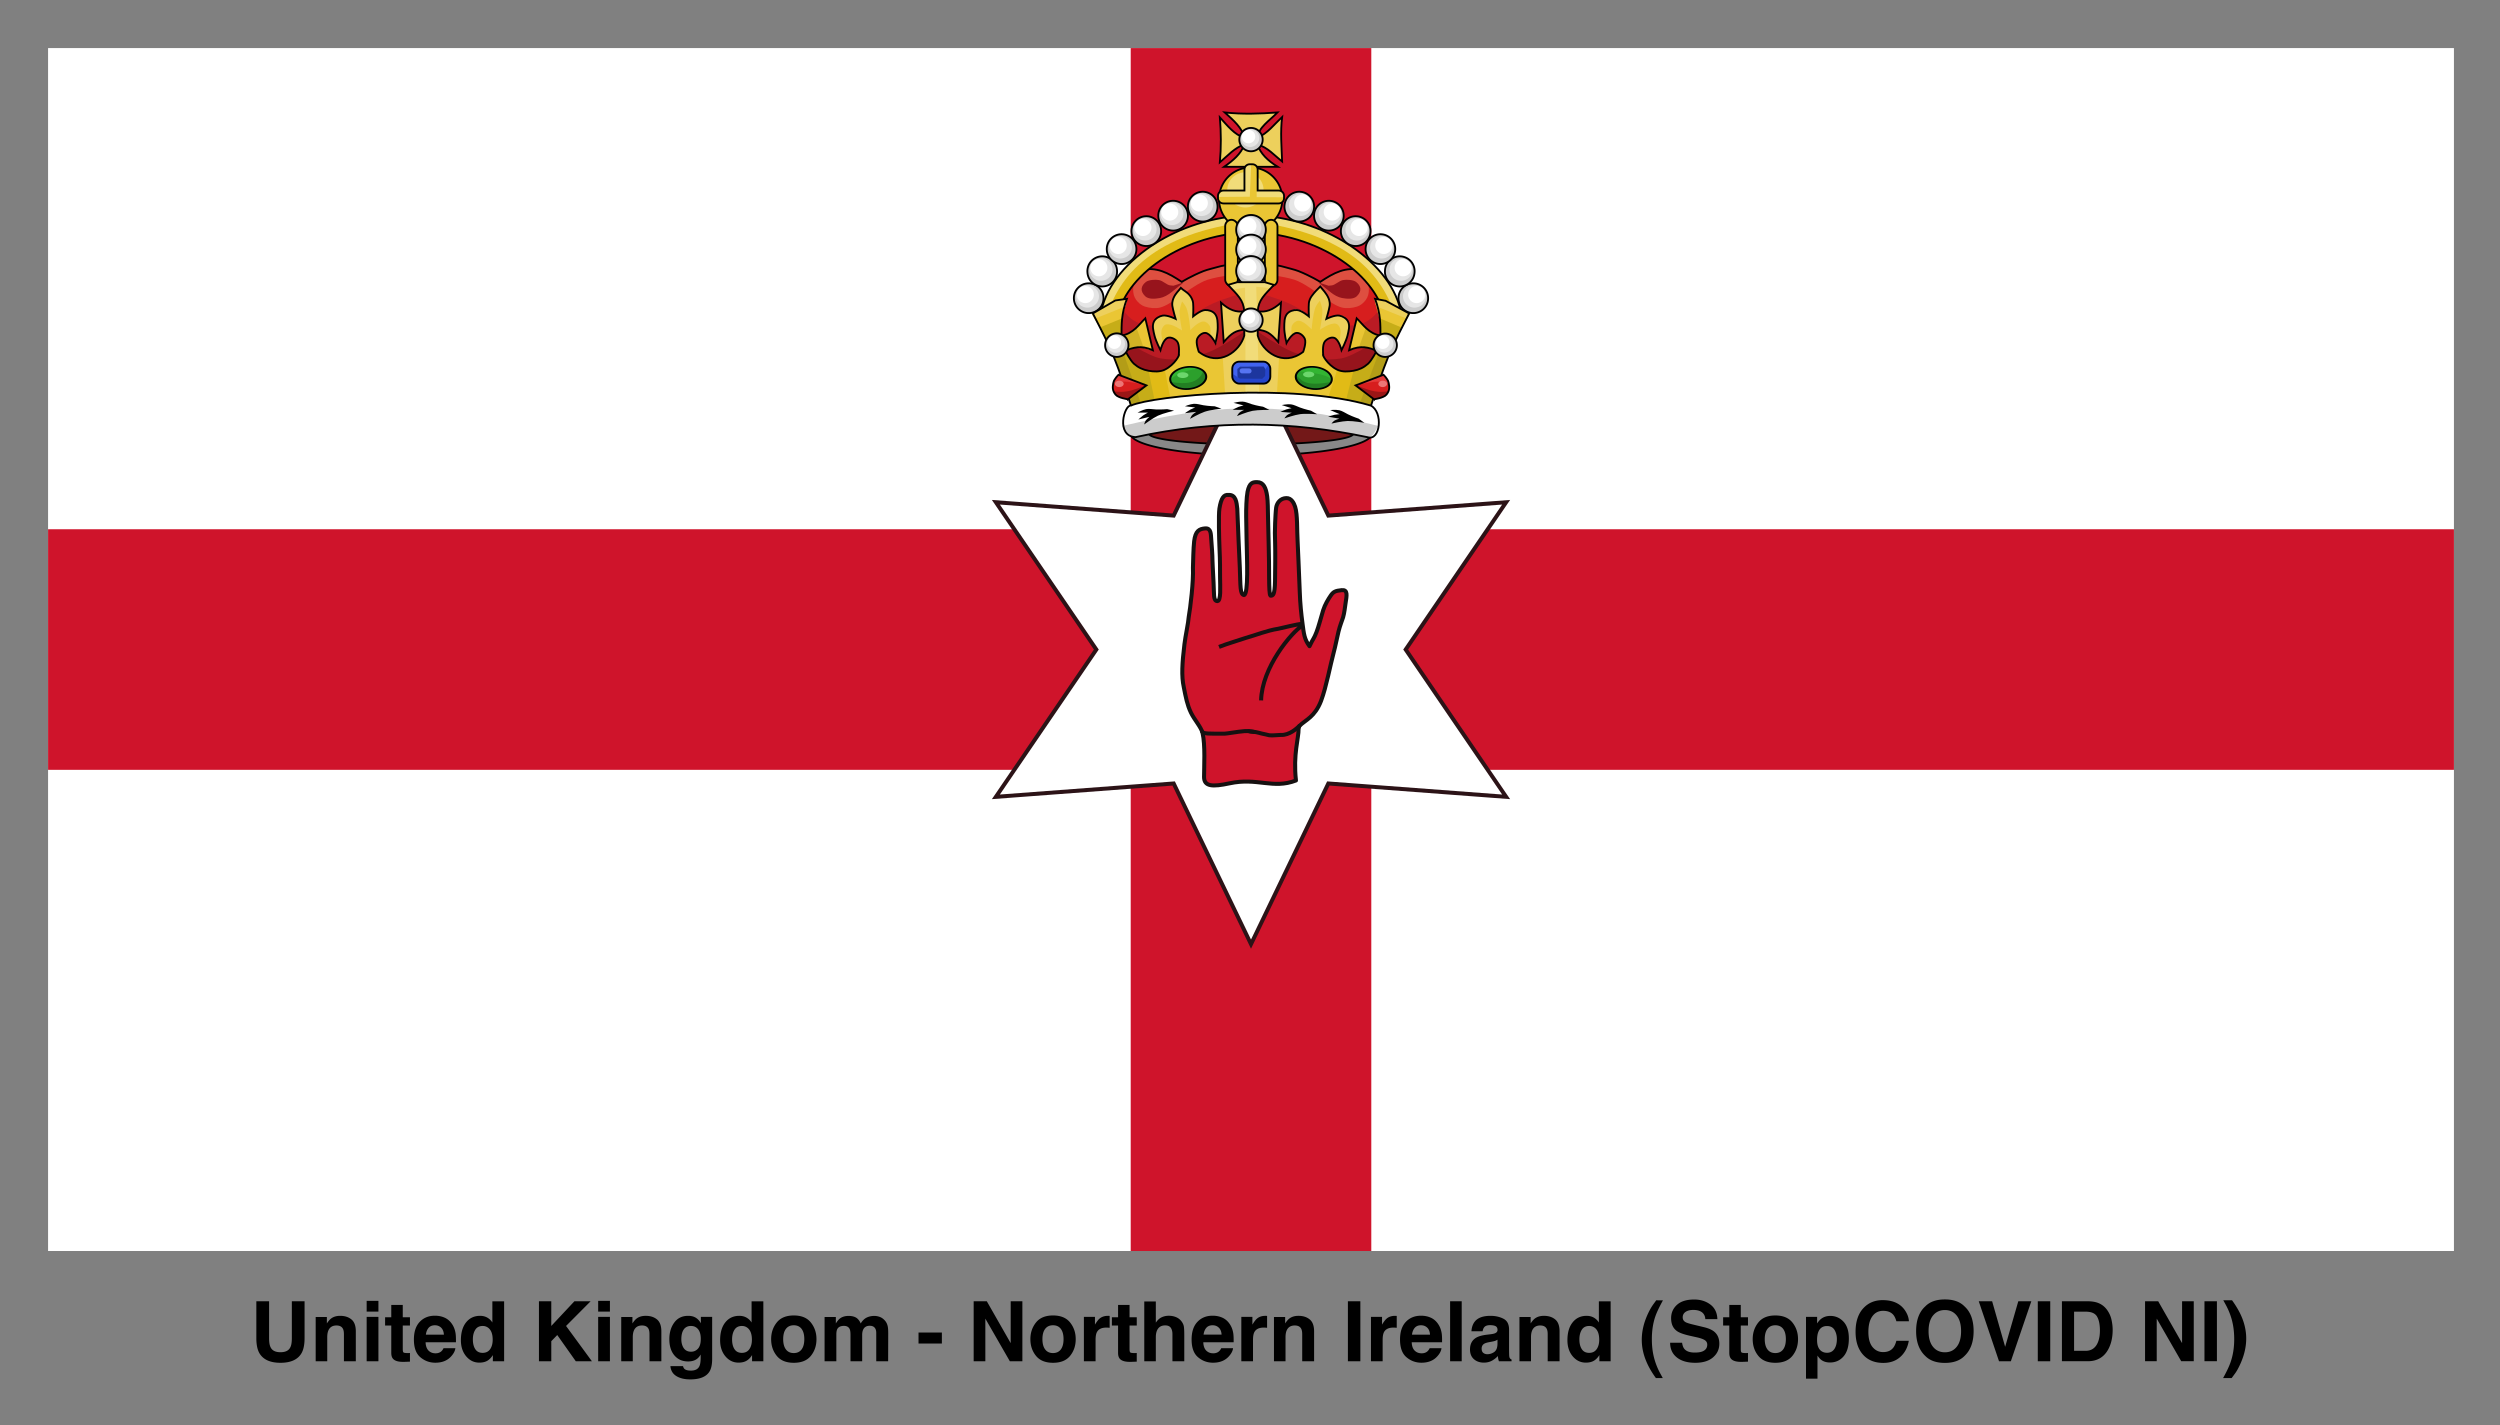<svg xmlns="http://www.w3.org/2000/svg" role="img" xmlns:xlink="http://www.w3.org/1999/xlink" viewBox="-11.99 -11.99 623.48 355.48"><rect x="-11.99" y="-11.99" width="623.48" height="355.48" fill="#808080" stroke="none"/><title>northern-ireland</title><rect width="600" height="300" fill="#fff" fill-rule="evenodd" rx="0" ry="0"/><rect id="a" width="600" height="60" x="0" y="120" fill="#cf142b" fill-opacity="1" fill-rule="evenodd" stroke-opacity="1" rx="0" ry="0"/><use width="600" height="300" fill="#cf142b" transform="matrix(0 .5 -1 0 450 0)" xlink:href="#a"/><g stroke="#000" stroke-width=".608"><path fill="#888" d="M211.293 123.723a38.64 7.18 0 1 1-77.28 0 38.64 7.18 0 1 1 77.28 0z" transform="matrix(.778 0 0 .753 165.723 3.021)"/><path fill="#731818" d="M205.369 123.723a32.715 3.55 0 1 1-65.43 0 32.715 3.55 0 1 1 65.43 0z" transform="matrix(.778 0 0 .753 165.723 3.021)"/></g><path fill="#fff" stroke="#2c1317" d="M300 223.47l-19.286-40.066-44.34 3.33L261.427 150l-25.055-36.735 44.341 3.331L300 76.53l19.286 40.066 44.34-3.33L338.573 150l25.055 36.735-44.341-3.331z"/><g stroke-width=".629"><path fill="#d71e1e" d="M299.071 53.504s-5.243.426-7.413 1.098c-.815.253-2.493.619-3.516 1.023-2.978 1.178-5.408 2.684-5.408 2.684-3.382-2.26-6.372-3.876-10.32-2.915-1.382.336-3.14 1.751-3.957 2.915-1.027 1.462-1.228 3.43-1.236 5.217-.005 1.032.686 3.02.686 3.02l-1.647 5.766 6.04 11.532 7.826 2.06 19.22-2.06-.275-30.34z"/><path fill="#de4f40" d="M275.56 55.274c-1.33-.089-3.627 1.3-4.282 2.424-.544.934-.678 1.5-.67 2.58.005.888.203 1.754.721 2.475.552.767 1.272 1.4 2.167 1.703 1.11.375 2.68.546 3.817.258 1.604-.408 3.27-1.655 4.643-2.58 2.322-1.565 3.805-2.842 6.344-4.023 2.16-1.005 7.48-1.6 7.48-1.6l.103.104-.206-2.58-4.075.517-3.353.98-2.528 1.34-3.043 1.394-4.385-2.425-1.96-.516-.774-.051z"/><path fill="#97141c" d="M283.245 58.42l-3.095 2.476c-.808.647-1.87 1.267-2.889 1.445-1.203.21-2.814.365-3.662-.465-1.404-1.373-.964-2.653.206-3.559.69-.533 2.395-.632 3.25-.464 1.036.203 1.948 1.243 2.807 1.33l.806.082 2.577-.845z"/><path fill="none" stroke="#000" stroke-width=".465" d="M299.071 53.504s-5.243.426-7.413 1.098c-.815.253-2.493.619-3.516 1.023-2.978 1.178-5.408 2.684-5.408 2.684-3.382-2.26-6.372-3.876-10.32-2.915-1.382.336-3.14 1.751-3.957 2.915-1.027 1.462-1.228 3.43-1.236 5.217-.005 1.032.686 3.02.686 3.02l-1.647 5.766 6.04 11.532 7.826 2.06 19.22-2.06-.275-30.34z"/><path fill="#ba1b24" d="M298.293 61.028s-4.811 1.296-7.872 2.697c-2.802 1.282-8.26 4.943-11.315 5.353-7.415.74-9.241-1.293-11.682-4.612l.404 8.922 5.201 10.508 12.526.106 12.525-3.184 1.805-10.827-1.592-8.963z"/><path fill="#97141c" d="M267.51 72.22s6.781 4.654 10.03 5.188c3.832.63 6.89-.07 10.628-1.123 4.16-1.172 11.61-6.613 11.61-6.613l-1.804 11.252-13.905 3.503-10.827-.318-5.308-10.19-.424-1.7z"/><g><path fill="#d71e1e" d="M300.929 53.504s5.243.426 7.413 1.098c.815.253 2.493.619 3.516 1.023 2.978 1.178 5.408 2.684 5.408 2.684 3.382-2.26 6.372-3.876 10.32-2.915 1.382.336 3.14 1.751 3.958 2.915 1.026 1.462 1.227 3.43 1.235 5.217.005 1.032-.686 3.02-.686 3.02l1.647 5.766-6.04 11.532-7.826 2.06-19.22-2.06.275-30.34z"/><path fill="#de4f40" d="M324.44 55.274c1.33-.089 3.627 1.3 4.282 2.424.544.934.678 1.5.67 2.58-.005.888-.203 1.754-.721 2.475-.552.767-1.272 1.4-2.167 1.703-1.11.375-2.68.546-3.817.258-1.604-.408-3.27-1.655-4.643-2.58-2.322-1.565-3.805-2.842-6.344-4.023-2.16-1.005-7.48-1.6-7.48-1.6l-.103.104.206-2.58 4.075.517 3.353.98 2.528 1.34 3.043 1.394 4.385-2.425 1.96-.516.774-.051z"/><path fill="#97141c" d="M316.755 58.42l3.095 2.476c.808.647 1.87 1.267 2.889 1.445 1.203.21 2.814.365 3.662-.465 1.404-1.373.964-2.653-.206-3.559-.69-.533-2.395-.632-3.25-.464-1.036.203-1.948 1.243-2.807 1.33l-.806.082-2.577-.845z"/><path fill="none" stroke="#000" stroke-width=".465" d="M300.929 53.504s5.243.426 7.413 1.098c.815.253 2.493.619 3.516 1.023 2.978 1.178 5.408 2.684 5.408 2.684 3.382-2.26 6.372-3.876 10.32-2.915 1.382.336 3.14 1.751 3.958 2.915 1.026 1.462 1.227 3.43 1.235 5.217.005 1.032-.686 3.02-.686 3.02l1.647 5.766-6.04 11.532-7.826 2.06-19.22-2.06.275-30.34z"/><path fill="#ba1b24" d="M301.707 61.028s4.811 1.296 7.872 2.697c2.802 1.282 8.26 4.943 11.315 5.353 7.415.74 9.241-1.293 11.682-4.612l-.404 8.922-5.201 10.508-12.526.106-12.525-3.184-1.805-10.827 1.592-8.963z"/><path fill="#97141c" d="M332.49 72.22s-6.781 4.654-10.03 5.188c-3.832.63-6.89-.07-10.628-1.123-4.16-1.172-11.61-6.613-11.61-6.613l1.804 11.252 13.905 3.503 10.827-.318 5.308-10.19.424-1.7z"/></g></g><g stroke-width=".598"><g color="#000"><path d="M304.071 41.913c8.675.954 16.296 4.108 22.096 8.338 6.628 4.834 10.993 11.085 11.462 17.424l-4.26.324c-.336-4.524-3.81-9.983-9.72-14.295-5.912-4.311-14.133-7.474-23.499-7.79l.14-4.265c1.28.043 2.542.127 3.781.264z" style="text-indent:0;text-align:start;text-transform:none;block-progression:tb;marker:none" fill="#e1bb16" overflow="visible"/><path d="M300.259 43.226l.03-1.577c1.28.043 2.543.127 3.782.264 8.675.954 16.296 4.108 22.096 8.338 6.628 4.834 10.993 11.085 11.462 17.424l-1.298.22c-3.345-11.516-12.183-21.693-36.072-24.669z" style="text-indent:0;text-align:start;text-transform:none;block-progression:tb;marker:none" fill="#f1dc79" overflow="visible"/><path d="M304.071 41.913c8.675.954 16.296 4.108 22.096 8.338 6.628 4.834 10.993 11.085 11.462 17.424l-4.26.324c-.336-4.524-3.81-9.983-9.72-14.295-5.912-4.311-14.133-7.474-23.499-7.79l.14-4.265c1.28.043 2.542.127 3.781.264z" style="text-indent:0;text-align:start;text-transform:none;block-progression:tb;marker:none" fill="none" stroke="#000" stroke-width=".465" overflow="visible"/></g><g stroke-width=".471"><path fill="#ccc" d="M344.162 62.639a3.695 3.695 0 1 1-7.372-.514 3.695 3.695 0 1 1 7.372.514z"/><path fill="#e6e6e6" d="M343.641 62.127a2.867 2.79 3.992 1 1-5.72-.4 2.867 2.79 3.992 1 1 5.72.4z"/><path fill="#fff" d="M343.43 61.624a2.12 2.13 3.992 1 1-4.232-.295 2.12 2.13 3.992 1 1 4.231.295z"/><path fill="none" stroke="#000" stroke-width=".465" d="M344.162 62.639a3.695 3.695 0 1 1-7.372-.514 3.695 3.695 0 1 1 7.372.514z"/></g><g stroke-width=".471"><path fill="#ccc" d="M340.788 55.952a3.695 3.695 0 1 1-7.371-.515 3.695 3.695 0 1 1 7.371.515z"/><path fill="#e6e6e6" d="M340.268 55.44a2.867 2.79 3.992 1 1-5.72-.4 2.867 2.79 3.992 1 1 5.72.4z"/><path fill="#fff" d="M340.056 54.937a2.12 2.13 3.992 1 1-4.231-.295 2.12 2.13 3.992 1 1 4.23.295z"/><path fill="none" stroke="#000" stroke-width=".465" d="M340.788 55.952a3.695 3.695 0 1 1-7.371-.515 3.695 3.695 0 1 1 7.371.515z"/></g><g stroke-width=".471"><path fill="#ccc" d="M335.958 50.396a3.695 3.695 0 1 1-7.372-.514 3.695 3.695 0 1 1 7.372.514z"/><path fill="#e6e6e6" d="M335.437 49.884a2.867 2.79 3.992 1 1-5.72-.399 2.867 2.79 3.992 1 1 5.72.4z"/><path fill="#fff" d="M335.225 49.381a2.12 2.13 3.992 1 1-4.231-.295 2.12 2.13 3.992 1 1 4.23.295z"/><path fill="none" stroke="#000" stroke-width=".465" d="M335.958 50.396a3.695 3.695 0 1 1-7.372-.514 3.695 3.695 0 1 1 7.372.514z"/></g><g stroke-width=".471"><path fill="#ccc" d="M329.796 45.907a3.695 3.695 0 1 1-7.372-.514 3.695 3.695 0 1 1 7.372.514z"/><path fill="#e6e6e6" d="M329.275 45.395a2.867 2.79 3.992 1 1-5.72-.399 2.867 2.79 3.992 1 1 5.72.4z"/><path fill="#fff" d="M329.063 44.892a2.12 2.13 3.992 1 1-4.23-.295 2.12 2.13 3.992 1 1 4.23.295z"/><path fill="none" stroke="#000" stroke-width=".465" d="M329.796 45.907a3.695 3.695 0 1 1-7.372-.514 3.695 3.695 0 1 1 7.372.514z"/></g><g stroke-width=".471"><path fill="#ccc" d="M323.107 42.058a3.695 3.695 0 1 1-7.372-.514 3.695 3.695 0 1 1 7.372.514z"/><path fill="#e6e6e6" d="M322.586 41.546a2.867 2.79 3.992 1 1-5.72-.399 2.867 2.79 3.992 1 1 5.72.4z"/><path fill="#fff" d="M322.374 41.043a2.12 2.13 3.992 1 1-4.231-.295 2.12 2.13 3.992 1 1 4.23.295z"/><path fill="none" stroke="#000" stroke-width=".465" d="M323.107 42.058a3.695 3.695 0 1 1-7.372-.514 3.695 3.695 0 1 1 7.372.514z"/></g><g stroke-width=".471"><path fill="#ccc" d="M315.726 39.803a3.695 3.695 0 1 1-7.372-.514 3.695 3.695 0 1 1 7.372.514z"/><path fill="#e6e6e6" d="M315.205 39.292a2.867 2.79 3.992 1 1-5.72-.4 2.867 2.79 3.992 1 1 5.72.4z"/><path fill="#fff" d="M314.993 38.788a2.12 2.13 3.992 1 1-4.23-.295 2.12 2.13 3.992 1 1 4.23.295z"/><path fill="none" stroke="#000" stroke-width=".465" d="M315.726 39.803a3.695 3.695 0 1 1-7.372-.514 3.695 3.695 0 1 1 7.372.514z"/></g><g color="#000"><path d="M295.929 41.913c-8.675.954-16.296 4.108-22.096 8.338-6.628 4.834-10.993 11.085-11.462 17.424l4.26.324c.336-4.524 3.81-9.983 9.72-14.295 5.912-4.311 14.133-7.474 23.499-7.79l-.14-4.265c-1.28.043-2.542.127-3.781.264z" style="text-indent:0;text-align:start;text-transform:none;block-progression:tb;marker:none" fill="#e1bb16" overflow="visible"/><path d="M299.741 43.226l-.03-1.577c-1.28.043-2.543.127-3.782.264-8.675.954-16.296 4.108-22.096 8.338-6.628 4.834-10.993 11.085-11.462 17.424l1.298.22c3.345-11.516 12.183-21.693 36.072-24.669z" style="text-indent:0;text-align:start;text-transform:none;block-progression:tb;marker:none" fill="#f1dc79" overflow="visible"/><path d="M295.929 41.913c-8.675.954-16.296 4.108-22.096 8.338-6.628 4.834-10.993 11.085-11.462 17.424l4.26.324c.336-4.524 3.81-9.983 9.72-14.295 5.912-4.311 14.133-7.474 23.499-7.79l-.14-4.265c-1.28.043-2.542.127-3.781.264z" style="text-indent:0;text-align:start;text-transform:none;block-progression:tb;marker:none" fill="none" stroke="#000" stroke-width=".465" overflow="visible"/></g><g stroke-width=".471"><path fill="#ccc" d="M255.838 62.639a3.695 3.695 0 1 1 7.372-.514 3.695 3.695 0 1 1-7.372.514z"/><path fill="#e6e6e6" d="M256.359 62.127a2.79 2.867 86.008 1 1 5.72-.4 2.79 2.867 86.008 1 1-5.72.4z"/><path fill="#fff" d="M256.57 61.624a2.12 2.13-3.992 1 1 4.232-.295 2.12 2.13-3.992 1 1-4.231.295z"/><path fill="none" stroke="#000" stroke-width=".465" d="M255.838 62.639a3.695 3.695 0 1 1 7.372-.514 3.695 3.695 0 1 1-7.372.514z"/></g><g stroke-width=".471"><path fill="#ccc" d="M259.212 55.952a3.695 3.695 0 1 1 7.371-.515 3.695 3.695 0 1 1-7.371.515z"/><path fill="#e6e6e6" d="M259.732 55.44a2.79 2.867 86.008 1 1 5.72-.4 2.79 2.867 86.008 1 1-5.72.4z"/><path fill="#fff" d="M259.944 54.937a2.12 2.13-3.992 1 1 4.232-.295 2.12 2.13-3.992 1 1-4.232.295z"/><path fill="none" stroke="#000" stroke-width=".465" d="M259.212 55.952a3.695 3.695 0 1 1 7.371-.515 3.695 3.695 0 1 1-7.371.515z"/></g><g stroke-width=".471"><path fill="#ccc" d="M264.042 50.396a3.695 3.695 0 1 1 7.372-.514 3.695 3.695 0 1 1-7.372.514z"/><path fill="#e6e6e6" d="M264.563 49.884a2.79 2.867 86.008 1 1 5.72-.399 2.79 2.867 86.008 1 1-5.72.4z"/><path fill="#fff" d="M264.775 49.381a2.12 2.13-3.992 1 1 4.231-.295 2.12 2.13-3.992 1 1-4.23.295z"/><path fill="none" stroke="#000" stroke-width=".465" d="M264.042 50.396a3.695 3.695 0 1 1 7.372-.514 3.695 3.695 0 1 1-7.372.514z"/></g><g stroke-width=".471"><path fill="#ccc" d="M270.204 45.907a3.695 3.695 0 1 1 7.372-.514 3.695 3.695 0 1 1-7.372.514z"/><path fill="#e6e6e6" d="M270.725 45.395a2.79 2.867 86.008 1 1 5.72-.399 2.79 2.867 86.008 1 1-5.72.4z"/><path fill="#fff" d="M270.937 44.892a2.12 2.13-3.992 1 1 4.23-.295 2.12 2.13-3.992 1 1-4.23.295z"/><path fill="none" stroke="#000" stroke-width=".465" d="M270.204 45.907a3.695 3.695 0 1 1 7.372-.514 3.695 3.695 0 1 1-7.372.514z"/></g><g stroke-width=".471"><path fill="#ccc" d="M276.893 42.058a3.695 3.695 0 1 1 7.372-.514 3.695 3.695 0 1 1-7.372.514z"/><path fill="#e6e6e6" d="M277.414 41.546a2.79 2.867 86.008 1 1 5.72-.399 2.79 2.867 86.008 1 1-5.72.4z"/><path fill="#fff" d="M277.626 41.043a2.12 2.13-3.992 1 1 4.231-.295 2.12 2.13-3.992 1 1-4.23.295z"/><path fill="none" stroke="#000" stroke-width=".465" d="M276.893 42.058a3.695 3.695 0 1 1 7.372-.514 3.695 3.695 0 1 1-7.372.514z"/></g><g stroke-width=".471"><path fill="#ccc" d="M284.274 39.803a3.695 3.695 0 1 1 7.372-.514 3.695 3.695 0 1 1-7.372.514z"/><path fill="#e6e6e6" d="M284.795 39.292a2.79 2.867 86.008 1 1 5.72-.4 2.79 2.867 86.008 1 1-5.72.4z"/><path fill="#fff" d="M285.007 38.788a2.12 2.13-3.992 1 1 4.23-.295 2.12 2.13-3.992 1 1-4.23.295z"/><path fill="none" stroke="#000" stroke-width=".465" d="M284.274 39.803a3.695 3.695 0 1 1 7.372-.514 3.695 3.695 0 1 1-7.372.514z"/></g></g><g stroke-width=".598"><path fill="#edd05c" stroke="#000" stroke-width=".465" d="M298.35 22.372c-.521-2.461-2.735-4.38-4.892-6.316 4.384.472 8.767.33 13.151 0-1.98 2.019-4.808 3.802-5.007 6.316 2.553-1.107 4.198-3.348 6.163-5.189-.466 3.706-.145 7.411 0 11.117-1.953-1.567-3.618-3.554-6.163-4.257.757 2.3 2.62 4.066 5.056 5.559h-13.346c2.209-1.545 4.213-3.226 5.038-5.559-2.425.782-4.168 2.806-6.115 4.459.343-3.74.304-7.478 0-11.218 1.875 2.036 3.623 4.336 6.115 5.088z"/><path fill="#ccc" d="M297.09 22.829a2.91 2.91 0 1 1 5.82 0 2.91 2.91 0 1 1-5.82 0z"/><path fill="#e6e6e6" d="M297.527 22.455a2.197 2.258 90 1 1 4.516 0 2.197 2.258 90 1 1-4.516 0z"/><path fill="#fff" d="M297.722 22.072a1.67 1.677 0 1 1 3.34 0 1.67 1.677 0 1 1-3.34 0z"/><path fill="none" stroke="#000" stroke-width=".465" d="M297.09 22.829a2.91 2.91 0 1 1 5.82 0 2.91 2.91 0 1 1-5.82 0z"/><path fill="#eac634" stroke="#000" stroke-width=".609" d="M182.537 47.735a10.542 10.152 0 1 1-21.084 0 10.542 10.152 0 1 1 21.084 0z" transform="matrix(.749 0 0 .778 171.1 .532)"/><path fill="#f1dc79" d="M303.128 35.363a4.518 4.387 0 1 1-9.037 0 4.518 4.387 0 1 1 9.037 0z"/><path fill="#eac634" d="M299.68 28.976c-.73 0-1.313.584-1.313 1.312v5.245H293.1c-.728 0-1.336.584-1.336 1.312v.587c0 .728.608 1.312 1.336 1.312h13.826c.729 0 1.312-.584 1.312-1.312v-.587c0-.728-.583-1.312-1.312-1.312h-5.268v-5.245c0-.728-.584-1.312-1.312-1.312h-.666z"/><path fill="#f1dc79" d="M291.831 37.137l7.873-.069.342-8.146-1.506.479-.137 6.23-5.477-.069-1.095 1.164v.41zm9.584-1.369l.01 1.408 6.768.03v-.754l-1.095-.958-5.477-.069-.206.343z"/><path fill="none" stroke="#000" stroke-width=".465" d="M299.68 28.976c-.73 0-1.313.584-1.313 1.312v5.245H293.1c-.728 0-1.336.584-1.336 1.312v.587c0 .728.608 1.312 1.336 1.312h13.826c.729 0 1.312-.584 1.312-1.312v-.587c0-.728-.583-1.312-1.312-1.312h-5.268v-5.245c0-.728-.584-1.312-1.312-1.312h-.666z"/><g><g transform="translate(152.857 16.395) scale(.778)"><g transform="translate(16.75 -19.478)"><rect width="14.761" height="18.541" x="164.955" y="54.389" fill="#f3d948" stroke="#333" ry="2.603"/><rect width="4.058" height="21.257" x="165.399" y="53.306" fill="#eac634" stroke="#000" ry="2.029" transform="translate(-1.293 .143)"/></g><rect width="4.058" height="21.257" x="193.557" y="33.971" fill="#eac634" stroke="#000" ry="2.029"/></g><g stroke-width=".471"><path fill="#ccc" d="M296.305 45.323a3.695 3.695 0 1 1 7.39 0 3.695 3.695 0 1 1-7.39 0z"/><path fill="#e6e6e6" d="M296.86 44.849a2.79 2.867 90 1 1 5.734 0 2.79 2.867 90 1 1-5.734 0z"/><path fill="#fff" d="M297.107 44.362a2.12 2.13 0 1 1 4.241 0 2.12 2.13 0 1 1-4.241 0z"/><path fill="none" stroke="#000" stroke-width=".465" d="M296.305 45.323a3.695 3.695 0 1 1 7.39 0 3.695 3.695 0 1 1-7.39 0z"/><path fill="#ccc" d="M296.305 50.226a3.695 3.695 0 1 1 7.39 0 3.695 3.695 0 1 1-7.39 0z"/><path fill="#e6e6e6" d="M296.86 49.751a2.79 2.867 90 1 1 5.734 0 2.79 2.867 90 1 1-5.734 0z"/><path fill="#fff" d="M297.107 49.264a2.12 2.13 0 1 1 4.241 0 2.12 2.13 0 1 1-4.241 0z"/><path fill="none" stroke="#000" stroke-width=".465" d="M296.305 50.226a3.695 3.695 0 1 1 7.39 0 3.695 3.695 0 1 1-7.39 0z"/><g><path fill="#ccc" d="M296.305 55.57a3.695 3.695 0 1 1 7.39 0 3.695 3.695 0 1 1-7.39 0z"/><path fill="#e6e6e6" d="M296.86 55.096a2.79 2.867 90 1 1 5.734 0 2.79 2.867 90 1 1-5.734 0z"/><path fill="#fff" d="M297.107 54.61a2.12 2.13 0 1 1 4.241 0 2.12 2.13 0 1 1-4.241 0z"/><path fill="none" stroke="#000" stroke-width=".465" d="M296.305 55.57a3.695 3.695 0 1 1 7.39 0 3.695 3.695 0 1 1-7.39 0z"/></g></g></g></g><g stroke-width=".598"><path fill="#eac634" d="M271.21 92.75s-3.819-12.47-6.557-18.366c-1.333-2.87-4.098-8.206-4.098-8.206l5.61-3.237 2.887-.404c-1.419 3.784-1.32 6.43-1.348 9.172 2.973-.513 4.34-2.77 5.935-4.317l1.888 7.959c-2.977-1.323-4.962-.661-6.88.134 0 0 1.23 2.403 2.159 3.238 1.063.955 2.235 1.5 3.642 1.753 1.33.239 2.83.32 4.046-.27 2.562-1.244 3.867-3.956 3.507-3.776 0 0 .257-2.38-.404-3.238-.496-.641-1.513-1.162-2.293-.944-1.231.345-1.889 3.103-1.889 3.103s-1.183-2.348-1.483-3.642c-.265-1.14-.66-2.462-.135-3.507.391-.78 1.3-1.325 2.158-1.484 1.136-.21 3.237.81 3.237.81s-.627-2.115-.81-3.238c-.093-.577.047-1.348.27-1.888.511-1.234 2.024-2.293 1.844-2.3-.18-.008 1.546.647 2.345 1.717.35.469.674 1.182.725 1.764.1 1.133.012 3.337.012 3.337s1.785-1.505 2.939-1.58c.87-.057 1.885.247 2.456.907.766.885.708 2.263.732 3.433.026 1.328-.543 3.895-.543 3.895s-1.316-2.512-2.593-2.543c-.81-.02-1.669.735-1.99 1.479-.431.993.403 3.237.403 3.237 5.047 3.94 10.27-.101 11.34-4.04v-1.483c-2.113.291-3.012.662-5.125 3.102l-.675-9.846c2.023 1.829 3.777 2.486 5.8 2.158-.19-2.86-1.624-4.135-3.96-6.638l2.293-.675h6.863l2.293.675c-2.336 2.503-3.943 3.777-4.133 6.638 2.023.328 3.777-.329 5.8-2.158l-.675 9.846c-2.113-2.44-3.012-2.811-5.125-3.102v1.484c1.07 3.938 6.293 7.98 11.34 4.04 0 0 .834-2.245.404-3.238-.322-.744-1.18-1.499-1.99-1.48-1.278.032-2.594 2.544-2.594 2.544s-.57-2.567-.543-3.895c.024-1.17-.034-2.548.732-3.433.571-.66 1.585-.964 2.456-.907 1.154.075 2.94 1.58 2.94 1.58s-.089-2.204.01-3.337c.052-.582.377-1.295.726-1.764.799-1.07 2.525-1.725 2.345-1.718-.18.008 1.333 1.067 1.844 2.3.223.54.363 1.312.27 1.89-.183 1.122-.81 3.236-.81 3.236s2.1-1.02 3.237-.809c.859.16 1.767.703 2.158 1.484.525 1.045.13 2.367-.135 3.507-.3 1.294-1.483 3.642-1.483 3.642s-.658-2.758-1.889-3.103c-.78-.218-1.797.303-2.293.944-.661.858-.404 3.238-.404 3.238-.36-.18.945 2.532 3.507 3.776 1.216.59 2.716.509 4.046.27 1.407-.252 2.58-.798 3.642-1.753.93-.835 2.158-3.238 2.158-3.238-1.917-.795-3.902-1.457-6.879-.134l1.888-7.959c1.596 1.546 2.962 3.804 5.935 4.317-.028-2.742.07-5.388-1.348-9.172l2.62.482 5.877 3.16s-2.765 5.336-4.098 8.205c-2.738 5.896-6.558 18.366-6.558 18.366l-.118.336c-19.54-4.374-38.638-3.864-57.46-.336z"/><path fill="#e1bb16" d="M280.639 91.247c-3.151.412-6.293.916-9.428 1.503 0 0-3.82-12.47-6.558-18.366-1.333-2.87-4.098-8.206-4.098-8.206l5.61-3.237 2.887-.404c-1.419 3.784-1.32 6.43-1.348 9.172 2.973-.513 4.34-2.77 5.935-4.317l1.888 7.959c-2.977-1.323-4.962-.661-6.88.134 0 0 1.23 2.403 2.159 3.238 1.063.955 2.235 1.5 3.642 1.753 1.33.239 2.83.32 4.046-.27l2.145 11.041zm40.867-11.04c1.216.59 2.716.508 4.046.27 1.407-.253 2.58-.8 3.642-1.754.93-.835 2.158-3.238 2.158-3.238-1.917-.795-3.902-1.457-6.879-.134l1.888-7.959c1.596 1.546 2.962 3.804 5.935 4.317-.028-2.742.07-5.388-1.348-9.172l2.62.482 5.877 3.16s-2.765 5.336-4.098 8.205c-2.738 5.896-6.558 18.366-6.558 18.366l-.118.336a128.602 128.602 0 0 0-10.532-1.9l-.308.282 3.675-11.262z"/><path fill="#c6ad18" d="M276.776 91.798a176.14 176.14 0 0 0-5.565.952s-3.82-12.47-6.558-18.366c-1.333-2.87-4.098-8.206-4.098-8.206l5.61-3.237 2.887-.404c-1.419 3.784-1.32 6.43-1.348 9.172 2.973-.513 4.34-2.77 5.935-4.317l1.888 7.959c-2.977-1.323-4.962-.661-6.88.134 0 0 1.23 2.403 2.159 3.238 1.063.955 2.235 1.5 3.642 1.753l2.328 11.322zm48.776-11.322c1.407-.252 2.58-.798 3.642-1.753.93-.835 2.158-3.238 2.158-3.238-1.917-.795-3.902-1.457-6.879-.134l1.888-7.959c1.596 1.546 2.962 3.804 5.935 4.317-.028-2.742.07-5.388-1.348-9.172l2.62.482 5.877 3.16s-2.765 5.336-4.098 8.205c-2.738 5.896-6.558 18.366-6.558 18.366l-.118.336a128.575 128.575 0 0 0-5.705-1.142l-.25-.256 2.836-11.212z"/><path fill="#edd05c" d="M306.25 90.072l.742-12.953c-2.62-.744-4.685-3.095-5.314-5.41v-1.484c2.113.291 3.012.662 5.125 3.102l.675-9.846c-2.023 1.829-3.777 2.486-5.8 2.158.19-2.86 1.71-4.077 4.046-6.58l-2.293-.675h-6.862l-2.293.674c2.335 2.504 3.856 3.72 4.046 6.58-2.023.33-3.777-.328-5.8-2.157l.675 9.846c2.113-2.44 3.012-2.811 5.125-3.102v1.484c-.633 2.33-2.72 4.695-5.362 5.423l.818 12.94c4.172-.159 8.44-.178 12.471 0z"/><path fill="#b39d17" d="M336.144 72.137c-.648 1.294-.322 1.226-.797 2.247-2.738 5.896-6.558 18.366-6.558 18.366l-.118.336c-.942-.21-1.882-.41-2.822-.598l-.133-.037 7.995-21.459c-.973.018 3.116 1.222 2.433 1.145zm-62.347 20.148c-.863.149-1.725.304-2.586.465 0 0-3.82-12.47-6.558-18.366-.573-1.234-.29-.54-1.059-2.066l2.972-1.081 7.23 21.048z"/><path fill="#eac634" d="M260.267 66.28l1.983 3.418 5.535-2.267 1.344-4.763h-2.516l-6.346 3.611zm79.366.04l-1.983 3.42-5.676-2.408-1.203-4.623h2.516l6.346 3.611z"/><path fill="#d2b225" d="M269.786 75.251l-1.313-3.72 1.641-.656 3.282-3.283 2.08 7.878-2.955-.875h-1.532l-1.203.656zm60.274-.068l1.312-3.72-1.64-.657-3.283-3.282-2.08 7.878 2.955-.876h1.532l1.203.657z"/><path fill="#eac634" d="M271.536 70l1.532 4.266 2.517 1.204-1.86-7.987-2.189 2.516zm57.046-.014l-1.532 4.267-2.516 1.203 1.86-7.987 2.188 2.517z"/><path fill="#edd05c" d="M261.36 67.373l7.332-2.954.437-1.75h-2.954l-5.799 3.61.985 1.094zm77.234-.013l-7.331-2.955-.438-1.75 2.764.38 5.99 3.23-.985 1.095zm-60.595 5.968s-.584-2.098-.28-3.085c.165-.54.53-1.161 1.074-1.308 1.38-.373 4.02 1.495 4.02 1.495s-.722-3.294-.608-4.954c.054-.788.608-2.29.608-2.29s.835.996 1.075 1.589c.706 1.745.981 5.562.981 5.562s1.967-2.172 3.272-2.15c.648.01 1.28.552 1.59 1.122.379.698.093 2.383.093 2.383l1.542 1.963.327-5.749-.794-1.822-2.01-.748-1.402.233-1.917 1.356-.046-3.74-.795-1.542-2.056-1.729-1.823 2.243-.561 2.01.935 3.459-2.851-.841-1.543.233-1.262 1.496.187 2.71 1.776 4.02.468-1.916zm43.994-.187s.584-2.098.28-3.085c-.165-.54-.53-1.161-1.074-1.308-1.38-.373-4.02 1.495-4.02 1.495s.722-3.294.608-4.954c-.055-.788-.608-2.29-.608-2.29s-.835.996-1.075 1.589c-.707 1.745-.982 5.562-.982 5.562s-1.966-2.172-3.271-2.15c-.649.01-1.28.552-1.59 1.121-.379.7-.093 2.384-.093 2.384l-1.542 1.963-.327-5.749.794-1.823 2.01-.747 1.402.233 1.916 1.356.047-3.74.795-1.542 2.056-1.73 1.823 2.244.56 2.01-.934 3.459 2.851-.841 1.543.233 1.262 1.496-.187 2.71-1.777 4.02-.467-1.916z"/><path fill="#f1dc79" d="M304.827 59.84l1.07-.699-2.335-.889-6.556.223-2.667.555 1.246 1.152 2.929-.438.107 10.734v16.101l3.435.107-.751-27.157 3.522.31z"/><path fill="none" stroke="#000" stroke-width=".465" d="M271.21 92.75s-3.819-12.47-6.557-18.366c-1.333-2.87-4.098-8.206-4.098-8.206l5.61-3.237 2.887-.404c-1.419 3.784-1.32 6.43-1.348 9.172 2.973-.513 4.34-2.77 5.935-4.317l1.888 7.959c-2.977-1.323-4.962-.661-6.88.134 0 0 1.23 2.403 2.159 3.238 1.063.955 2.235 1.5 3.642 1.753 1.33.239 2.83.32 4.046-.27 2.562-1.244 3.867-3.956 3.507-3.776 0 0 .257-2.38-.404-3.238-.496-.641-1.513-1.162-2.293-.944-1.231.345-1.889 3.103-1.889 3.103s-1.183-2.348-1.483-3.642c-.265-1.14-.66-2.462-.135-3.507.391-.78 1.3-1.325 2.158-1.484 1.136-.21 3.237.81 3.237.81s-.627-2.115-.81-3.238c-.093-.577.047-1.348.27-1.888.511-1.234 1.326-1.886 1.844-2.592.693.691 1.546.939 2.345 2.01.35.468.674 1.181.725 1.763.1 1.133.012 3.337.012 3.337s1.785-1.505 2.939-1.58c.87-.057 1.885.247 2.456.907.766.885.708 2.263.732 3.433.026 1.328-.543 3.895-.543 3.895s-1.316-2.512-2.593-2.543c-.81-.02-1.669.735-1.99 1.479-.431.993.403 3.237.403 3.237 5.047 3.94 10.27-.101 11.34-4.04v-1.483c-2.113.291-3.012.662-5.125 3.102l-.675-9.846c2.023 1.829 3.777 2.486 5.8 2.158-.19-2.86-1.71-4.074-4.046-6.577l2.293-.674h6.862l2.293.674c-2.335 2.503-3.856 3.716-4.046 6.577 2.023.328 3.777-.329 5.8-2.158l-.675 9.846c-2.113-2.44-3.012-2.811-5.125-3.102v1.484c1.07 3.938 6.293 7.98 11.34 4.04 0 0 .834-2.245.404-3.238-.322-.744-1.18-1.499-1.99-1.48-1.278.032-2.594 2.544-2.594 2.544s-.57-2.567-.543-3.895c.024-1.17-.034-2.548.732-3.433.571-.66 1.585-.964 2.456-.907 1.154.075 2.94 1.58 2.94 1.58s-.089-2.204.01-3.337c.052-.582.377-1.295.726-1.764.799-1.07 1.303-1.55 2.113-2.358.6.755 1.565 1.707 2.076 2.94.223.54.363 1.312.27 1.89-.183 1.122-.81 3.236-.81 3.236s2.1-1.02 3.237-.809c.859.16 1.767.703 2.158 1.484.525 1.045.13 2.367-.135 3.507-.3 1.294-1.483 3.642-1.483 3.642s-.658-2.758-1.889-3.103c-.78-.218-1.797.303-2.293.944-.661.858-.404 3.238-.404 3.238-.36-.18.945 2.532 3.507 3.776 1.216.59 2.716.509 4.046.27 1.407-.252 2.58-.798 3.642-1.753.93-.835 2.158-3.238 2.158-3.238-1.917-.795-3.902-1.457-6.879-.134l1.888-7.959c1.596 1.546 2.962 3.804 5.935 4.317-.028-2.742.07-5.388-1.348-9.172l2.62.482 5.877 3.16s-1.161 2.241-2.342 4.6c-.64 1.28-1.287 2.596-1.756 3.605-2.738 5.896-6.558 18.366-6.558 18.366l-.118.336c-19.54-4.374-38.638-3.864-57.46-.336z"/></g><g stroke-width=".598"><g color="#000"><path d="M271.225 97.022c19.892-4.364 39.058-3.947 57.83.021 3.233 1.064 3.966-6.318.808-7.89-19.577-5.806-54.322-2.47-59.796 0-1.647-.293-3.912 7.666 1.158 7.87z" style="text-indent:0;text-align:start;text-transform:none;block-progression:tb;marker:none" fill="#fff" overflow="visible"/><path d="M271.225 97.022c19.892-4.364 39.058-3.947 57.83.021 1.071.353 2.186-1.851 2.657-2.834-26.883-6.69-42.873-4.9-63.624 0-.186-.72-.289.438.582 1.452.596.695 2.1 1.255 2.555 1.362z" style="text-indent:0;text-align:start;text-transform:none;block-progression:tb;marker:none" fill="#ccc" overflow="visible"/><path d="M271.225 97.022c19.892-4.364 39.058-3.947 57.83.021 3.233 1.064 3.966-6.318.808-7.89-19.577-5.806-54.322-2.47-59.796 0-1.647-.293-3.912 7.666 1.158 7.87z" style="text-indent:0;text-align:start;text-transform:none;block-progression:tb;marker:none" fill="none" stroke="#000" stroke-width=".465" overflow="visible"/></g><path d="M296.5 91.766s2.543-1.044 3.884-1.3c1.38-.264 4.208-.23 4.208-.23l-1.58-.792s-1.515-.232-2.797-.626c-.732-.226-1.587-.623-2.318-.655-.931-.04-2.256.325-2.256.325l2.511.629s-.729.177-1.279.371c-.393.139-1.465.72-1.465.72l2.86.025s-.83.391-1.163.697c-.253.232-.605.836-.605.836z"/><path d="M284.792 92.469s2.389-1.36 3.686-1.786c1.334-.438 4.144-.767 4.144-.767l-1.67-.583s-1.53-.036-2.852-.264c-.755-.13-1.654-.414-2.383-.352-.929.078-2.196.61-2.196.61l2.57.303s-.7.269-1.22.532c-.372.187-1.36.901-1.36.901l2.838-.341s-.773.494-1.064.84c-.221.263-.493.907-.493.907zm23.528-.114s2.602-.888 3.955-1.063c1.394-.18 4.215.024 4.215.024l-1.53-.885s-1.498-.324-2.753-.795c-.717-.27-1.546-.717-2.274-.793-.927-.097-2.271.187-2.271.187l2.468.78s-.739.133-1.3.293c-.4.115-1.505.63-1.505.63l2.853.198s-.852.34-1.203.625c-.267.217-.654.799-.654.799z"/><path d="M273.342 93.88s2.212-1.63 3.45-2.204c1.275-.591 4.027-1.246 4.027-1.246l-1.726-.384s-1.525.143-2.864.072c-.765-.041-1.69-.218-2.408-.072-.913.187-2.109.863-2.109.863h2.588s-.664.35-1.15.671c-.347.23-1.246 1.054-1.246 1.054l2.78-.67s-.71.58-.959.958c-.19.287-.383.959-.383.959zm46.713-.232s2.679-.614 4.044-.648c1.404-.034 4.189.46 4.189.46l-1.43-1.038s-1.456-.477-2.656-1.075c-.686-.343-1.464-.874-2.18-1.025-.912-.193-2.278-.049-2.278-.049l2.374 1.031s-.748.056-1.323.158c-.41.072-1.563.47-1.563.47l2.818.492s-.883.25-1.262.498c-.288.188-.733.726-.733.726z"/></g><g stroke-width=".598"><g transform="translate(165.732 1.269) scale(.778)"><rect width="12.202" height="7.05" x="166.576" y="98.883" fill="#1d369e" ry="2.249"/><path fill="#4163ef" d="M168.265 104.495l-.058-3.238.867-.752 7.575-.058 1.04 1.62-.057 2.08h1.098l.058-3.41-1.387-1.967-9.02.116-1.678 1.272.058 3.816.578.694.926-.173z"/><path fill="#2545cb" d="M166.935 102.933l2.081 1.388 7.17.058.925-.925.058-2.082 1.214-1.85.637 1.272-.29 3.758-1.156 1.562-8.847-.174-1.85-1.214-.29-.752.348-1.04z"/><rect width="12.202" height="7.05" x="166.576" y="98.883" fill="none" stroke="#000" ry="2.249"/><rect width="3.812" height="1.598" x="168.944" y="101.06" fill="#5674f1" ry=".752"/></g><path fill="#2ca02c" d="M288.806 81.641a4.507 2.748-6.311 1 1-8.898 1.352 4.507 2.748-6.311 1 1 8.898-1.352z"/><path fill="#237f23" d="M279.936 83.253c3.826.666 6.976.396 8.133-2.634l.774.891v1.278l-1.936 1.51-2.44.814-3.02-.504-1.511-1.355z"/><path fill="#32b532" d="M279.975 82.556c1.697-1.447 4.038-2.177 6.66-2.595l-2.168-.503-2.478.58-1.51 1.278-.504 1.24z"/><path fill="none" stroke="#000" stroke-width=".653" d="M157.483 104.188a5.775 4.23 0 1 1-11.55 0 5.775 4.23 0 1 1 11.55 0z" transform="matrix(.77 -.117 .142 .636 152.728 33.757)"/><path fill="#6cd66c" d="M284.39 81.568a1.394.716 0 1 1-2.789 0 1.394.716 0 1 1 2.789 0z"/><path fill="#d71e1e" d="M269.32 87.587l4.6-3.459-6.957-2.657s-1.064 1.018-1.265 1.898c-.278 1.217-.272 2.06.506 3.036.694.87 3.116 1.182 3.116 1.182z"/><path fill="#9b1616" d="M265.574 85.543l1 1.333 2.917.75 4.417-3.5c-2.57.714-4.542 2.127-8.334 1.417z"/><path fill="#e43a3a" d="M265.408 83.96c2.722-1.604 5.445-.277 8.167-.084l-6.584-2.417-1.167 1.25-.416 1.25z"/><path fill="#ed7676" d="M268.241 83.751a1.083.792 0 1 1-2.167 0 1.083.792 0 1 1 2.167 0z"/><path fill="none" stroke="#000" stroke-width=".465" d="M269.32 87.587l4.6-3.459-6.957-2.657s-1.064 1.018-1.265 1.898c-.278 1.217-.272 2.06.506 3.036.694.87 3.116 1.182 3.116 1.182z"/><g><path fill="#2ca02c" d="M311.194 81.641a2.748 4.507-83.689 1 1 8.898 1.352 2.748 4.507-83.689 1 1-8.898-1.352z"/><path fill="#237f23" d="M320.064 83.253c-7.025 1.29-7.375-.499-8.907-1.743v1.278l1.936 1.51 2.44.814 3.02-.504 1.511-1.355z"/><path fill="#32b532" d="M320.025 82.556c-1.697-1.447-5.48-1.567-8.103-1.985l3.61-1.113 2.48.58 1.51 1.278.503 1.24z"/><path fill="none" stroke="#000" stroke-width=".653" d="M157.483 104.188a5.775 4.23 0 1 1-11.55 0 5.775 4.23 0 1 1 11.55 0z" transform="matrix(-.77 -.117 -.142 .636 447.272 33.757)"/><path fill="#6cd66c" d="M312.99 81.395a.716 1.394 90 1 1 2.788 0 .716 1.394 90 1 1-2.789 0z"/><path fill="#d71e1e" d="M330.68 87.587l-4.6-3.459 6.957-2.657s1.064 1.018 1.265 1.898c.278 1.217.272 2.06-.506 3.036-.694.87-3.116 1.182-3.116 1.182z"/><path fill="#9b1616" d="M334.426 85.543l-1 1.333-2.917.75-4.417-3.5c2.57.714 4.542 2.127 8.334 1.417z"/><path fill="#e43a3a" d="M334.592 83.96c-2.722-1.604-5.445-.277-8.167-.084l6.584-2.417 1.167 1.25.416 1.25z"/><path fill="#ed7676" d="M331.759 83.751a.792 1.083 90 1 1 2.167 0 .792 1.083 90 1 1-2.167 0z"/><path fill="none" stroke="#000" stroke-width=".465" d="M330.68 87.587l-4.6-3.459 6.957-2.657s1.064 1.018 1.265 1.898c.278 1.217.272 2.06-.506 3.036-.694.87-3.116 1.182-3.116 1.182z"/></g></g><g stroke-width=".598"><path fill="#ccc" d="M297.09 67.846a2.91 2.91 0 1 1 5.82 0 2.91 2.91 0 1 1-5.82 0z"/><path fill="#e6e6e6" d="M297.527 67.472a2.197 2.258 90 1 1 4.516 0 2.197 2.258 90 1 1-4.516 0z"/><path fill="#fff" d="M297.722 67.089a1.67 1.677 0 1 1 3.34 0 1.67 1.677 0 1 1-3.34 0z"/><path fill="none" stroke="#000" stroke-width=".465" d="M297.09 67.846a2.91 2.91 0 1 1 5.82 0 2.91 2.91 0 1 1-5.82 0z"/></g><g stroke-width=".598"><path fill="#ccc" d="M330.561 74.112a2.91 2.91 0 1 1 5.82 0 2.91 2.91 0 1 1-5.82 0z"/><path fill="#e6e6e6" d="M330.998 73.738a2.197 2.258 90 1 1 4.516 0 2.197 2.258 90 1 1-4.516 0z"/><path fill="#fff" d="M331.193 73.354a1.67 1.677 0 1 1 3.34 0 1.67 1.677 0 1 1-3.34 0z"/><path fill="none" stroke="#000" stroke-width=".465" d="M330.561 74.112a2.91 2.91 0 1 1 5.82 0 2.91 2.91 0 1 1-5.82 0z"/><g><path fill="#ccc" d="M263.62 74.112a2.91 2.91 0 1 1 5.819 0 2.91 2.91 0 1 1-5.82 0z"/><path fill="#e6e6e6" d="M264.057 73.738a2.197 2.258 90 1 1 4.515 0 2.197 2.258 90 1 1-4.515 0z"/><path fill="#fff" d="M264.25 73.354a1.67 1.677 0 1 1 3.34 0 1.67 1.677 0 1 1-3.34 0z"/><path fill="none" stroke="#000" stroke-width=".465" d="M263.62 74.112a2.91 2.91 0 1 1 5.819 0 2.91 2.91 0 1 1-5.82 0z"/></g></g><g stroke="#161111"><path fill="#cf142b" stroke-linecap="round" stroke-linejoin="round" stroke-width="1.006" d="M312.066 169.052c1.564-1.539 3.844-2.211 5.402-6.238 1.308-3.467 2.304-8.943 3.193-12.244.328-1.163.767-3.413 1.163-5.063.346-1.443.963-2.936 1.139-3.532.342-1.158.458-2.509.608-3.454.327-2.056.607-3.485-.944-3.332-1.62.16-2.091.4-2.759 1.376-.616.9-1.409 2.196-1.875 3.648-.637 2.1-1.096 3.994-1.663 5.459-.659 1.703-.78 1.469-1.738 3.492-1.323-1.759-1.417-3.178-1.744-5.625-.325-2.435-.593-5.025-.685-7.814-.174-5.246-.479-10.743-.543-12.78-.172-2.69.014-6.56-.617-8.548-.294-.927-.94-2.203-2.177-2.165-1.434.011-2.349 1.138-2.543 2.31-.14.926-.209 2.702-.265 3.902-.082 1.743-.071 3.237-.004 4.953.073 1.886.016 7.668-.021 9.549-.069 3.473-.501 3.664-1.145 3.62-.497-.415-.245-7.093-.442-12.859-.075-2.187-.132-5.078-.171-7.087-.031-1.624-.03-3.567-.204-4.828-.297-2.153-.931-3.54-2.492-3.54-1.053 0-1.925.035-2.407 2.43-.26 1.29-.371 4.439-.336 6.164.04 1.927.047 3.062.1 5.713.095 4.843.512 13.636-.643 13.856-1.012-.217-.862-2.119-1.039-6.72-.07-1.812-.222-4.914-.319-7.004-.116-2.499-.255-6.139-.318-7.807-.17-1.54-.32-3.606-2.259-3.431-1.018-.124-1.764.652-2.197 3.395-.242 1.528-.077 7.617.015 9.643.184 4.032.125 5.017.148 7.556.022 2.463.26 5.819-.658 5.877-1.105-.016-.788-1.796-.969-4.618-.178-2.768-.29-6.3-.268-5.489 0-1.425-.176-3.52-.305-5.271-.101-1.367-.038-2.876-1.521-2.755-1.505.122-2.429.631-2.741 3.208-.202 1.669-.257 5.279-.301 6.587.162 3.328-.651 10.097-1.054 12.303-.11 1.563-.803 4.586-1.064 6.765-.562 4.69-.784 7.934-.164 10.745.488 2.453.834 4.37 1.783 6.338.881 1.827 2.53 3.577 2.892 5.079.708 2.931.377 8.589.377 10.966 0 2.377 2.065 2.505 6.339 1.585 6.989-1.506 10.808 1.505 16.579-.713-.732-6.576.694-10.53.657-12.907z"/><path fill="none" stroke-width="1.007" d="M302.521 162.69c.159-8.125 7.528-16.984 10.359-18.727m-20.858 5.384c2.176-.858 4.436-1.481 6.648-2.238 2.706-.763 5.327-1.858 8.12-2.29 1.346-.274 4.566-1.13 5.938-1.223"/><path fill="none" stroke-linecap="round" stroke-linejoin="round" stroke-width="1.007" d="M287.819 170.452c.232.413.781.436 1.552.493.848.013.977.039 1.514.036.949-.014 1.562-.015 2.511.003.722-.023 3.167-.492 4.986-.639 1.018-.082 1.831.158 2.359.194"/><path fill="none" stroke-linecap="round" stroke-linejoin="round" stroke-width="1.007" d="M299.475 170.346c.155.127 1.535.119 2.551.433.896.277 1.523.334 1.688.399.626.068.213.4 3.715.118 2.172.139 4.096-1.737 4.638-2.244"/></g><path d="M51.94 312.535v9.194c0 1.591.248 2.829.742 3.715.927 1.622 2.687 2.436 5.277 2.436 2.592 0 4.347-.814 5.268-2.436.494-.886.739-2.125.739-3.715v-9.194h-3.175v9.194c0 1.031-.121 1.781-.364 2.254-.381.837-1.204 1.259-2.468 1.259-1.27 0-2.096-.421-2.477-1.259-.242-.473-.364-1.224-.364-2.254v-9.194zm6.019 0zm17.695 4.532c-.727-.6-1.663-.898-2.806-.898-.915 0-1.668.222-2.263.67-.332.248-.684.658-1.056 1.227v-1.614h-2.791v11.041h2.884v-5.987c0-.684.092-1.244.283-1.686.367-.831 1.039-1.247 2.021-1.247.797 0 1.339.283 1.622.852.156.312.234.759.234 1.339v6.729h2.965v-7.447c0-1.388-.364-2.381-1.091-2.979zm-3.874-.929zm10.605-1.025v-2.67h-2.933v2.67zm-2.933 1.319v11.061h2.933v-11.061zm4.598 2.162h1.541v6.809c0 .69.165 1.201.488 1.533.499.52 1.435.756 2.8.71l1.371-.052v-2.162a4.697 4.697 0 0 1-.289.017c-.098.003-.191.006-.28.006-.589 0-.941-.058-1.056-.17-.113-.11-.17-.393-.17-.846v-5.845h1.795v-2.061h-1.795V313.45h-2.864v3.083H84.05zm10.862.557c.369-.419.889-.629 1.559-.629.615 0 1.132.199 1.547.595.416.395.649.976.696 1.741H94.22c.092-.719.326-1.285.693-1.706zm4.044-2.497c-.736-.344-1.565-.517-2.485-.517-1.55 0-2.809.511-3.781 1.533-.97 1.022-1.455 2.491-1.455 4.405 0 2.044.537 3.519 1.614 4.425 1.077.906 2.318 1.36 3.724 1.36 1.706 0 3.031-.54 3.978-1.614.609-.678.953-1.345 1.025-2h-2.953c-.156.326-.335.58-.537.762-.372.338-.854.508-1.452.508-.56 0-1.042-.139-1.44-.419-.655-.445-1.005-1.224-1.045-2.332h7.572c.012-.955-.017-1.686-.092-2.194-.13-.866-.41-1.625-.843-2.283-.479-.742-1.088-1.287-1.827-1.634zm-2.283-.517zm12.86.473c-.522-.294-1.117-.442-1.787-.442-1.455 0-2.618.54-3.487 1.622-.869 1.082-1.305 2.569-1.305 4.457 0 1.637.442 2.976 1.325 4.024.883 1.045 1.972 1.567 3.265 1.567.782 0 1.44-.15 1.969-.447.525-.297.996-.774 1.409-1.432v1.533h2.812v-14.938h-2.933v5.277c-.323-.52-.748-.927-1.267-1.221zm.71 7.88c-.427.606-1.051.912-1.868.912-.82 0-1.429-.306-1.833-.918-.401-.612-.603-1.429-.603-2.451 0-.947.199-1.741.595-2.381.395-.638 1.016-.958 1.862-.958.554 0 1.042.176 1.461.528.684.58 1.025 1.55 1.025 2.901 0 .97-.214 1.758-.638 2.367zm12.176-11.956v14.958h3.077v-5.002l1.489-1.533 4.619 6.535h4.018l-6.443-8.798 6.128-6.16h-4.038l-5.773 6.16v-6.16zm17.701 2.578v-2.67h-2.933v2.67zm-2.933 1.319v11.061h2.933v-11.061zm14.67.635c-.727-.6-1.663-.898-2.809-.898-.912 0-1.666.222-2.263.67-.329.248-.681.658-1.054 1.227v-1.614h-2.791v11.041h2.881v-5.987c0-.684.095-1.244.286-1.686.364-.831 1.039-1.247 2.021-1.247.797 0 1.339.283 1.622.852.156.312.234.759.234 1.339v6.729h2.962v-7.447c0-1.388-.364-2.381-1.088-2.979zm-3.874-.929zm14.098 8.215c-.468.511-1.039.765-1.718.765-1.013 0-1.718-.465-2.11-1.4-.216-.499-.323-1.071-.323-1.715 0-.745.101-1.368.303-1.876.387-.955 1.085-1.432 2.101-1.432.745 0 1.337.274 1.781.823.442.548.664 1.345.664 2.396 0 1.114-.234 1.928-.699 2.439zm-.984-7.929c-.413-.17-.898-.254-1.452-.254-1.504 0-2.661.56-3.481 1.68-.82 1.117-1.227 2.5-1.227 4.145 0 1.703.424 3.054 1.273 4.053.849.999 1.983 1.498 3.403 1.498.921 0 1.668-.219 2.243-.661.318-.237.615-.592.895-1.065v.71c0 1.056-.115 1.807-.346 2.254-.352.696-1.048 1.045-2.09 1.045-.739 0-1.261-.133-1.573-.395-.182-.15-.315-.393-.395-.73h-3.146c.095 1.103.589 1.931 1.481 2.485.895.554 2.047.831 3.461.831 2.341 0 3.923-.624 4.748-1.868.482-.725.722-1.798.722-3.227v-10.493h-2.812v1.593c-.433-.776-1.002-1.313-1.703-1.602zm-.528-.286zm13.607.473c-.52-.294-1.117-.442-1.787-.442-1.455 0-2.615.54-3.484 1.622-.869 1.082-1.305 2.569-1.305 4.457 0 1.637.442 2.976 1.325 4.024.883 1.045 1.969 1.567 3.262 1.567.785 0 1.44-.15 1.969-.447.528-.297.999-.774 1.412-1.432v1.533h2.812v-14.938h-2.933v5.277c-.326-.52-.748-.927-1.27-1.221zm.71 7.88c-.424.606-1.048.912-1.868.912-.817 0-1.429-.306-1.83-.918-.404-.612-.603-1.429-.603-2.451 0-.947.196-1.741.592-2.381.395-.638 1.016-.958 1.862-.958.557 0 1.042.176 1.464.528.681.58 1.025 1.55 1.025 2.901 0 .97-.214 1.758-.641 2.367zm13.03.061c-.453.6-1.103.903-1.948.903-.846 0-1.495-.303-1.951-.903-.459-.603-.687-1.458-.687-2.569 0-1.108.228-1.963.687-2.563.456-.598 1.106-.898 1.951-.898.846 0 1.495.3 1.948.898.453.6.681 1.455.681 2.563 0 1.111-.228 1.966-.681 2.569zm2.315 1.596c.932-1.152 1.4-2.54 1.4-4.165 0-1.596-.468-2.979-1.4-4.151-.935-1.169-2.353-1.755-4.252-1.755-1.902 0-3.32.586-4.252 1.755-.935 1.172-1.4 2.555-1.4 4.151 0 1.625.465 3.014 1.4 4.165.932 1.155 2.35 1.732 4.252 1.732 1.899 0 3.317-.577 4.252-1.732zm-4.252-10.011zm21.522.335c-.473-.188-.953-.283-1.44-.283-.73 0-1.394.15-1.989.456-.56.303-1.031.782-1.409 1.432-.216-.543-.537-.984-.955-1.331-.52-.372-1.204-.557-2.049-.557-.892 0-1.619.216-2.182.649-.318.242-.655.652-1.016 1.227v-1.614h-2.809v11.041h2.933v-6.657c0-.603.078-1.056.234-1.36.283-.534.837-.802 1.663-.802.71 0 1.186.268 1.432.802.136.297.202.774.202 1.432v6.584h2.913v-6.584c0-.496.078-.918.234-1.27.303-.664.854-.993 1.654-.993.69 0 1.163.257 1.42.771.136.268.202.615.202 1.033v7.043h2.965l.02-6.971c0-.719-.035-1.261-.101-1.634-.11-.563-.318-1.036-.629-1.42-.387-.473-.814-.805-1.29-.996zm9.581 3.857v2.739h5.825v-2.739zm13.752-7.794v14.958h2.913v-10.626l6.108 10.626h3.126v-14.958h-2.913v10.444l-5.958-10.444zm6.189-.029zm15.547 12.046c-.453.6-1.103.903-1.948.903-.846 0-1.495-.303-1.951-.903-.459-.603-.687-1.458-.687-2.569 0-1.108.228-1.963.687-2.563.456-.598 1.106-.898 1.951-.898.846 0 1.495.3 1.948.898.453.6.681 1.455.681 2.563 0 1.111-.228 1.966-.681 2.569zm2.315 1.596c.932-1.152 1.4-2.54 1.4-4.165 0-1.596-.468-2.979-1.4-4.151-.935-1.169-2.353-1.755-4.252-1.755-1.902 0-3.32.586-4.252 1.755-.935 1.172-1.4 2.555-1.4 4.151 0 1.625.465 3.014 1.4 4.165.932 1.155 2.35 1.732 4.252 1.732 1.899 0 3.317-.577 4.252-1.732zm-4.252-10.011zm13.867.035c-.038-.003-.084-.003-.136-.003-.866 0-1.57.225-2.113.678-.332.271-.719.776-1.166 1.513v-1.928h-2.76v11.061h2.913v-5.285c0-.889.11-1.544.335-1.972.398-.756 1.181-1.134 2.344-1.134.087 0 .202.003.344.009.144.009.306.02.488.04v-2.962c-.127-.009-.211-.012-.248-.017zm.805 2.422h1.544v6.809c0 .69.162 1.201.488 1.533.499.52 1.432.756 2.8.71l1.371-.052v-2.162a4.792 4.792 0 0 1-.292.017c-.098.003-.191.006-.277.006-.589 0-.941-.058-1.056-.17-.115-.11-.173-.393-.173-.846v-5.845h1.798v-2.061h-1.798V313.45h-2.861v3.083h-1.544zm16.021-2.09c-.557-.237-1.181-.355-1.862-.355-.609 0-1.189.127-1.741.381-.551.251-1.036.701-1.458 1.342v-5.285h-2.881v14.906h2.881v-5.987c0-.947.199-1.677.595-2.188.395-.511.976-.765 1.741-.765.736 0 1.238.257 1.501.771.205.367.306.846.306 1.44v6.729h2.953v-6.495c0-.987-.035-1.7-.101-2.136-.069-.436-.254-.86-.56-1.273-.358-.488-.817-.849-1.374-1.085zm7.54 2.647c.369-.419.889-.629 1.559-.629.615 0 1.132.199 1.547.595.416.395.647.976.696 1.741h-4.497c.095-.719.326-1.285.696-1.706zm4.044-2.497c-.739-.344-1.567-.517-2.485-.517-1.55 0-2.812.511-3.781 1.533s-1.455 2.491-1.455 4.405c0 2.044.537 3.519 1.614 4.425 1.074.906 2.315 1.36 3.724 1.36 1.703 0 3.031-.54 3.978-1.614.609-.678.95-1.345 1.025-2h-2.953c-.156.326-.335.58-.537.762-.372.338-.857.508-1.452.508-.563 0-1.042-.139-1.44-.419-.658-.445-1.005-1.224-1.045-2.332h7.569c.014-.955-.017-1.686-.089-2.194-.13-.866-.41-1.625-.843-2.283-.482-.742-1.091-1.287-1.827-1.634zm-2.283-.517zm13.137.035c-.038-.003-.084-.003-.139-.003-.866 0-1.567.225-2.11.678-.332.271-.719.776-1.166 1.513v-1.928h-2.76v11.061h2.913v-5.285c0-.889.11-1.544.335-1.972.398-.756 1.181-1.134 2.344-1.134.087 0 .202.003.344.009.144.009.306.02.488.04v-2.962c-.127-.009-.211-.012-.248-.017zm10.88.895c-.727-.6-1.663-.898-2.806-.898-.915 0-1.668.222-2.263.67-.332.248-.684.658-1.056 1.227v-1.614h-2.791v11.041h2.884v-5.987c0-.684.092-1.244.283-1.686.367-.831 1.039-1.247 2.021-1.247.797 0 1.339.283 1.622.852.156.312.234.759.234 1.339v6.729h2.965v-7.447c0-1.388-.364-2.381-1.091-2.979zm-3.874-.929zm16.503 11.356v-14.958h-3.106v14.958zm-1.553-15.253zm10.377 3.932c-.038-.003-.084-.003-.139-.003-.866 0-1.57.225-2.11.678-.332.271-.722.776-1.166 1.513v-1.928h-2.762v11.061h2.913v-5.285c0-.889.113-1.544.335-1.972.401-.756 1.181-1.134 2.347-1.134.087 0 .202.003.344.009.141.009.306.02.488.04v-2.962c-.13-.009-.211-.012-.248-.017zm4.748 2.979c.369-.419.889-.629 1.559-.629.615 0 1.132.199 1.547.595.416.395.647.976.696 1.741h-4.497c.095-.719.326-1.285.696-1.706zm4.044-2.497c-.736-.344-1.567-.517-2.485-.517-1.55 0-2.812.511-3.781 1.533-.97 1.022-1.455 2.491-1.455 4.405 0 2.044.537 3.519 1.614 4.425 1.074.906 2.315 1.36 3.724 1.36 1.703 0 3.031-.54 3.978-1.614.609-.678.95-1.345 1.025-2h-2.953c-.156.326-.335.58-.537.762-.372.338-.857.508-1.452.508-.563 0-1.042-.139-1.44-.419-.658-.445-1.005-1.224-1.045-2.332h7.569c.014-.955-.017-1.686-.089-2.194-.13-.866-.41-1.625-.843-2.283-.482-.742-1.091-1.287-1.827-1.634zm-2.283-.517zm9.944 11.356v-14.958h-2.892v14.958zm8.922-5.378v1.077c-.023.967-.294 1.634-.817 1.998-.525.367-1.1.548-1.72.548-.393 0-.727-.11-1.002-.329-.274-.219-.41-.577-.41-1.071 0-.554.222-.964.67-1.23.263-.156.701-.286 1.308-.395l.649-.121c.326-.061.58-.127.768-.196.185-.072.369-.165.554-.28zm-1.758-1.351l-.984.121c-1.114.144-1.96.381-2.537.713-1.048.609-1.573 1.593-1.573 2.953 0 1.048.329 1.859.981 2.431.652.572 1.478.857 2.48.857.785 0 1.489-.179 2.113-.54.52-.303.979-.673 1.38-1.106.02.251.046.473.081.67.035.196.095.407.182.629h3.146v-.427c-.191-.087-.332-.199-.427-.335-.095-.133-.15-.39-.17-.771-.014-.499-.023-.927-.023-1.279v-5.072c0-1.334-.468-2.24-1.409-2.722-.941-.479-2.018-.719-3.227-.719-1.862 0-3.172.485-3.937 1.461-.482.624-.751 1.417-.811 2.384h2.788c.069-.427.205-.765.407-1.013.283-.341.768-.508 1.452-.508.609 0 1.071.087 1.386.257.315.173.471.488.471.941 0 .372-.205.644-.618.82-.231.104-.615.188-1.149.254zm.153-4.627zm15.998.929c-.727-.6-1.663-.898-2.806-.898-.912 0-1.666.222-2.263.67-.329.248-.681.658-1.054 1.227v-1.614h-2.791v11.041h2.881v-5.987c0-.684.095-1.244.286-1.686.364-.831 1.039-1.247 2.018-1.247.8 0 1.342.283 1.625.852.156.312.234.759.234 1.339v6.729h2.962v-7.447c0-1.388-.364-2.381-1.091-2.979zm-3.871-.929zm13.498.473c-.52-.294-1.117-.442-1.787-.442-1.455 0-2.615.54-3.484 1.622-.872 1.082-1.305 2.569-1.305 4.457 0 1.637.442 2.976 1.325 4.024.883 1.045 1.969 1.567 3.262 1.567.785 0 1.44-.15 1.969-.447.528-.297.999-.774 1.412-1.432v1.533h2.809v-14.938h-2.933v5.277c-.323-.52-.748-.927-1.267-1.221zm.71 7.88c-.427.606-1.048.912-1.868.912-.817 0-1.429-.306-1.83-.918-.404-.612-.606-1.429-.606-2.451 0-.947.199-1.741.595-2.381.395-.638 1.016-.958 1.862-.958.554 0 1.042.176 1.464.528.681.58 1.025 1.55 1.025 2.901 0 .97-.214 1.758-.641 2.367zm12.574-8.354c-.88 2.029-1.319 4.033-1.319 6.007 0 1.712.338 3.415 1.013 5.106.577 1.455 1.412 2.933 2.508 4.434h1.715l-.618-1.137c-.854-1.567-1.446-3.21-1.778-4.922-.216-1.114-.323-2.335-.323-3.663 0-2.055.28-3.917.843-5.58.338-.996.976-2.353 1.917-4.07l-1.666-.02-.719.993c-.563.779-1.085 1.729-1.573 2.852zm8.738 6.74h-2.985c0 1.556.56 2.777 1.674 3.666 1.117.892 2.65 1.337 4.598 1.337 1.908 0 3.383-.453 4.431-1.357 1.045-.901 1.567-2.038 1.567-3.403 0-1.334-.447-2.353-1.339-3.054-.577-.453-1.429-.817-2.558-1.085l-2.578-.621c-.996-.237-1.645-.442-1.948-.618-.473-.266-.71-.664-.71-1.198 0-.583.24-1.036.719-1.36.482-.326 1.123-.488 1.928-.488.725 0 1.331.124 1.819.375.73.378 1.123 1.019 1.175 1.917h3.005c-.055-1.588-.638-2.8-1.749-3.637-1.114-.834-2.459-1.253-4.035-1.253-1.888 0-3.32.442-4.292 1.328-.976.889-1.461 2-1.461 3.34 0 1.469.502 2.549 1.513 3.239.595.413 1.668.794 3.224 1.146l1.585.355c.927.202 1.608.436 2.041.701.433.268.649.652.649 1.146 0 .846-.439 1.423-1.311 1.735-.459.162-1.059.242-1.795.242-1.233 0-2.101-.306-2.609-.924-.277-.338-.462-.849-.557-1.53zm3.034-10.799zm7.196 6.515h1.541v6.809c0 .69.162 1.201.488 1.533.499.52 1.435.756 2.8.71l1.371-.052v-2.162a4.838 4.838 0 0 1-.289.017c-.098.003-.193.006-.28.006-.589 0-.941-.058-1.056-.17-.115-.11-.173-.393-.173-.846v-5.845h1.798v-2.061h-1.798V313.45h-2.861v3.083h-1.541zm14.967 5.958c-.453.6-1.103.903-1.948.903-.846 0-1.495-.303-1.954-.903-.456-.603-.684-1.458-.684-2.569 0-1.108.228-1.963.684-2.563.459-.598 1.108-.898 1.954-.898.846 0 1.495.3 1.948.898.453.6.681 1.455.681 2.563 0 1.111-.228 1.966-.681 2.569zm2.315 1.596c.932-1.152 1.4-2.54 1.4-4.165 0-1.596-.468-2.979-1.4-4.151-.935-1.169-2.353-1.755-4.252-1.755-1.902 0-3.32.586-4.252 1.755-.935 1.172-1.4 2.555-1.4 4.151 0 1.625.465 3.014 1.4 4.165.932 1.155 2.35 1.732 4.252 1.732 1.899 0 3.317-.577 4.252-1.732zm-4.252-10.011zm14.759 3.562c.39.655.583 1.412.583 2.263 0 1.036-.211 1.865-.632 2.485-.424.624-1.039.935-1.842.935-.557 0-1.036-.153-1.443-.456-.681-.522-1.025-1.426-1.025-2.711 0-.811.101-1.481.306-2.009.393-.996 1.111-1.492 2.162-1.492.872 0 1.501.329 1.891.984zm2.223-2.081c-.895-.953-1.992-1.429-3.282-1.429-.886 0-1.651.245-2.295.739-.352.277-.681.658-.993 1.137v-1.634h-2.771v15.414h2.861v-5.765c.306.468.618.823.935 1.068.58.439 1.313.658 2.191.658 1.38 0 2.508-.511 3.386-1.533.875-1.022 1.313-2.506 1.313-4.454 0-1.847-.447-3.247-1.345-4.203zm5.121-3.519c-1.4 1.412-2.101 3.426-2.101 6.036 0 2.416.615 4.318 1.847 5.704 1.23 1.38 2.921 2.07 5.075 2.07 1.738 0 3.164-.511 4.278-1.533 1.111-1.019 1.804-2.347 2.073-3.978h-3.094c-.208.771-.473 1.351-.791 1.735-.574.719-1.412 1.077-2.506 1.077-1.071 0-1.951-.419-2.644-1.253-.693-.837-1.042-2.093-1.042-3.77 0-1.677.329-2.976.984-3.891.658-.918 1.553-1.377 2.69-1.377 1.117 0 1.96.326 2.526.976.32.364.58.906.782 1.622h3.126c-.046-.932-.393-1.862-1.036-2.791-1.163-1.648-3.002-2.474-5.519-2.474-1.882 0-3.429.615-4.647 1.847zm4.555-2.021zm18.567 11.812c-.727.915-1.709 1.371-2.947 1.371s-2.226-.456-2.965-1.371c-.736-.912-1.106-2.211-1.106-3.897 0-1.683.369-2.982 1.106-3.897.739-.912 1.726-1.371 2.965-1.371s2.22.459 2.947 1.377c.727.915 1.091 2.214 1.091 3.891 0 1.686-.364 2.985-1.091 3.897zm1.954 2.275c1.51-1.429 2.263-3.484 2.263-6.172 0-2.739-.753-4.798-2.263-6.169-1.132-1.166-2.765-1.746-4.901-1.746-2.139 0-3.773.58-4.901 1.746-1.515 1.371-2.275 3.429-2.275 6.169 0 2.687.759 4.743 2.275 6.172 1.129 1.163 2.762 1.744 4.901 1.744 2.136 0 3.77-.58 4.901-1.744zm-4.901-14.087zm18.307.456l-3.279 11.356-3.247-11.356h-3.337l5.054 14.958h2.953l5.104-14.958zm7.967 14.958v-14.958h-3.106v14.958zm-1.553-15.253zm7.499 2.892h2.881c1.423 0 2.37.407 2.846 1.224.479.814.716 1.983.716 3.504 0 1.103-.159 2.055-.476 2.852-.58 1.455-1.611 2.182-3.086 2.182h-2.881zm5.724-2.272c-.618-.205-1.388-.312-2.315-.326h-6.443v14.958h6.443c2.26 0 3.932-.929 5.014-2.791.797-1.38 1.198-3.063 1.198-5.052 0-.785-.095-1.611-.286-2.477-.188-.866-.543-1.671-1.065-2.416-.649-.921-1.498-1.553-2.546-1.897zm11.974-.326v14.958h2.913v-10.626l6.111 10.626h3.123v-14.958h-2.913v10.444l-5.955-10.444zm6.192-.029zm11.731 14.987v-14.958h-3.106v14.958zm-1.553-15.253zm7.673 4.07c-.534-1.244-1.316-2.583-2.344-4.018h-2.182l.618 1.134c.852 1.565 1.446 3.201 1.775 4.913.216 1.123.326 2.347.326 3.675 0 2.07-.3 3.975-.903 5.713-.352 1.028-.973 2.347-1.868 3.958h2.142l.722-.984c.465-.595.964-1.481 1.489-2.659.941-2.104 1.412-4.174 1.412-6.212 0-1.853-.395-3.692-1.186-5.519z"/></svg>